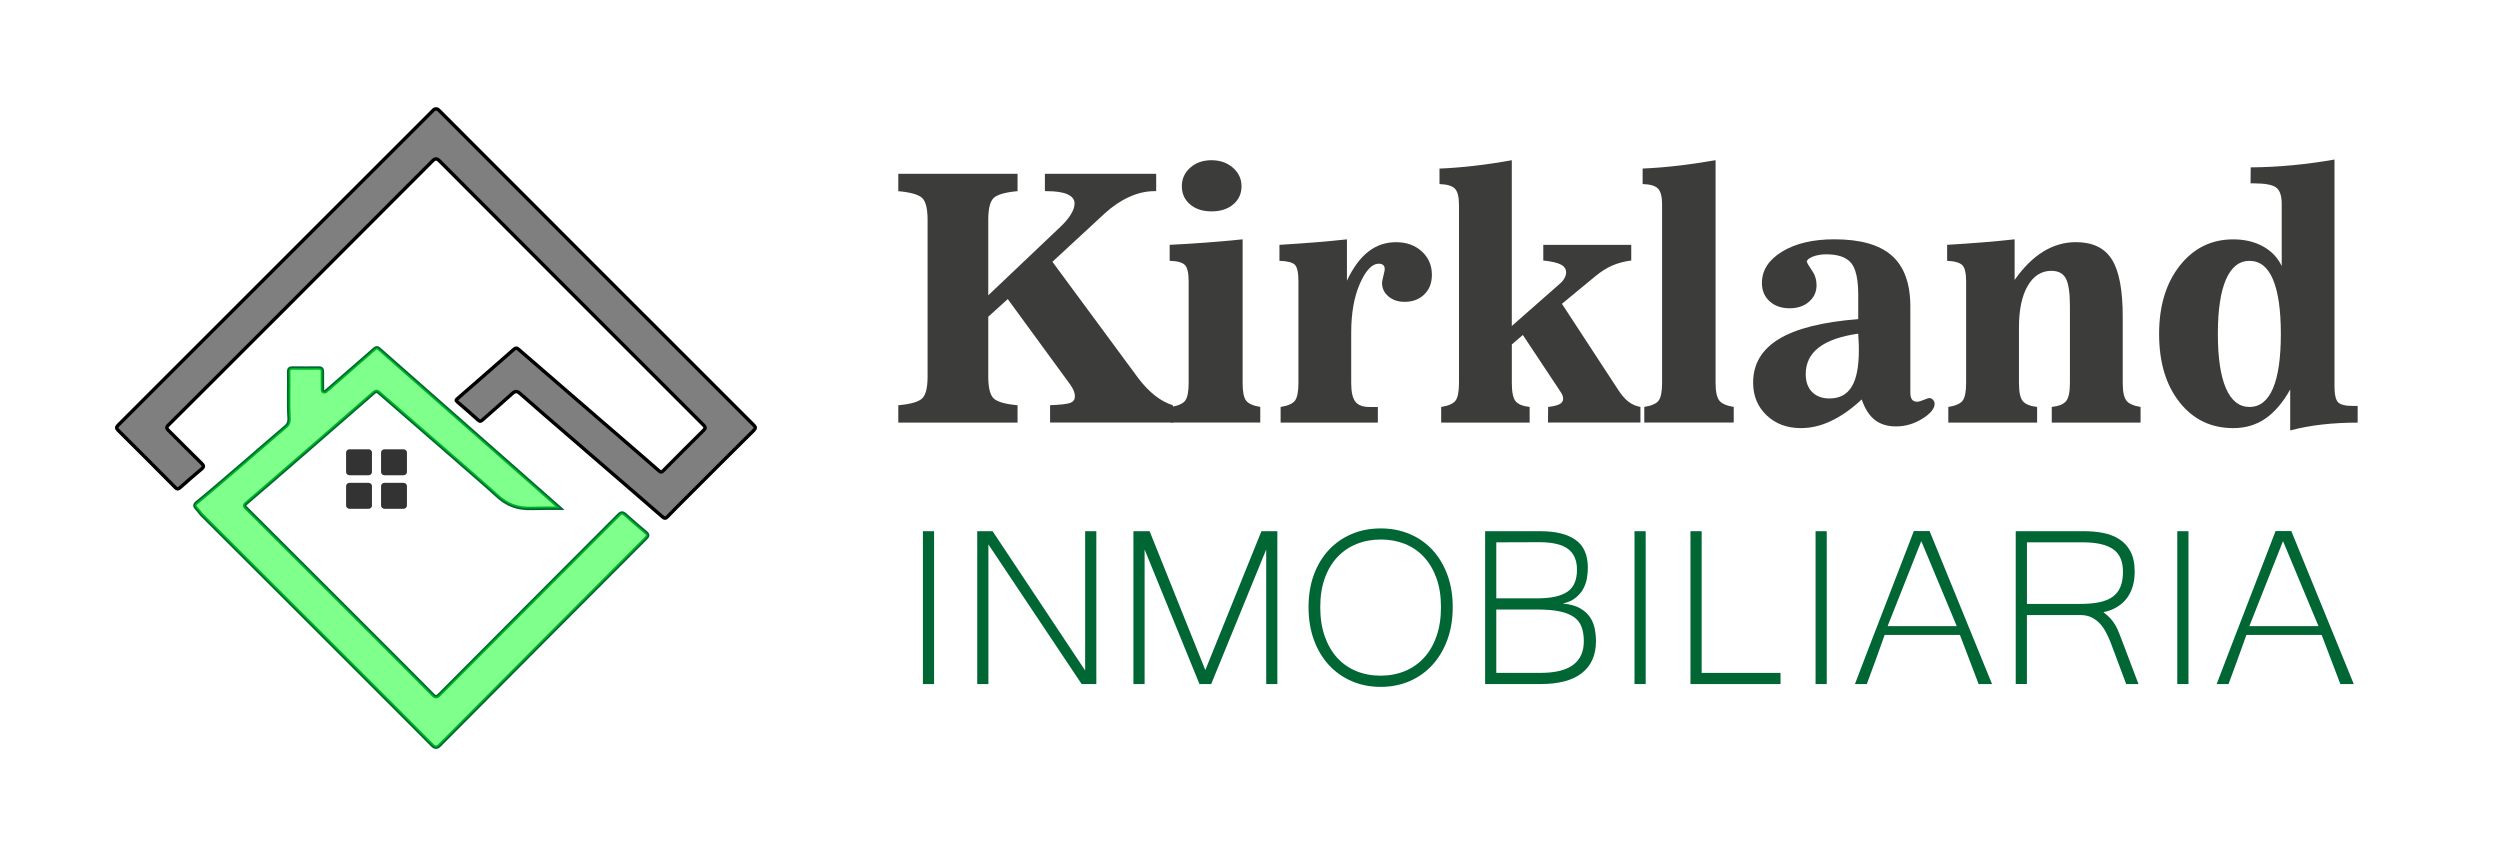 <?xml version="1.0" encoding="utf-8"?>
<svg version="1.1" id="Capa_1" xmlns="http://www.w3.org/2000/svg" xmlns:xlink="http://www.w3.org/1999/xlink" x="0px" y="0px"
        viewBox="0 0 727.13 247.08" style="enable-background:new 0 0 727.13 247.08;" xml:space="preserve">
    <style type="text/css">
        .st0{fill:#3C3C3B;}
        .st1{fill:#006633;}
        .st4{opacity: 2;}
        <!-- .st3 {stroke-width: 4;animation: trazar 5s ease-out infinite forwards;}     -->
        <!-- #trazo1 {stroke-dasharray: 749.10; stroke-dashoffset: 749.10;}
        #trazo2 {stroke-dasharray: 627.88; stroke-dashoffset: 627.881;} -->
        <!-- @keyframes trazar {
            80% {stroke-dashoffset: 0; stroke-width: 4;}  
            90% {stroke-width: 2; opacity: 2;}
            100% {opacity: 1; stroke-dashoffset: 0;}
        } -->
    </style>
    <g>
        <path id="trazo1" class="st3" fill="none" stroke="#000"  d="M127.68,32.09c0,0,89.2,89.28,91.46,91.47c0.63,0.61,0.75,0.96,0.06,1.65c-6.62,6.56-13.2,13.15-19.79,19.74
            c-1.76,1.76-3.54,3.52-5.26,5.32c-0.54,0.57-0.87,0.57-1.47,0.05c-4.42-3.9-38.47-33.19-41.42-35.86
            c-0.88-0.79-1.44-0.75-2.27,0.01c-2.85,2.58-5.77,5.1-8.65,7.65c-0.39,0.35-0.69,0.57-1.21,0.11c-2.02-1.81-4.05-3.6-6.12-5.36
            c-0.56-0.48-0.24-0.68,0.11-0.98c3.26-2.85,14.15-12.32,16.3-14.25c0.59-0.53,0.92-0.48,1.5,0.04
            c7.17,6.28,38.75,33.45,40.75,35.26c0.55,0.5,0.83,0.39,1.27-0.07c3.88-3.92,7.77-7.83,11.7-11.71c0.63-0.62,0.55-0.97-0.05-1.56
            c-10.82-10.77-70.8-70.79-76.71-76.75c-0.82-0.83-1.29-0.85-2.13,0c-9.31,9.37-75.35,75.46-76.76,76.77
            c-0.67,0.62-0.55,1.02,0.03,1.59c3.21,3.17,6.36,6.39,9.59,9.53c0.7,0.69,0.78,1.05-0.03,1.71c-2.09,1.72-4.11,3.54-6.15,5.33
            c-0.47,0.41-0.83,0.62-1.41,0.04c-5.51-5.56-11.05-11.1-16.61-16.62c-0.65-0.65-0.61-0.98,0.04-1.62
            c6.16-6.13,91.51-91.47,91.51-91.47C126.43,31.57,127.16,31.51,127.68,32.09z"></path>
        <path id="trazo2" class="st3" fill="none" stroke="#006633"  d="M162.91,147.82c-3,0-5.48-0.03-8.31,0.06c-4.21,0.12-7.2-1.06-10.24-3.9c-3.49-3.25-31.59-27.53-34.2-29.84
            c-0.59-0.52-0.99-0.32-1.46,0.09c-2.09,1.84-34.72,30.23-37.06,32.13c-0.78,0.63-0.52,0.95,0.01,1.47
            c4.59,4.57,53.18,53.08,54.2,54.21c0.7,0.78,1.22,0.77,1.91,0.05c1.94-2.01,48.06-48.16,52.24-52.37c0.69-0.7,1.18-0.64,1.87-0.02
            c1.95,1.75,3.92,3.47,5.94,5.14c0.79,0.65,0.73,1.04,0.03,1.73c-7.18,7.14-59.06,59.22-59.89,60.11c-0.72,0.78-1.41,0.9-2.21,0.08
            c-3.04-3.14-63.97-63.98-67.13-67.1c-0.31-0.3-0.52-0.7-0.81-1.02c-1.52-1.68-1.55-1.71,0.24-3.12
            c3.93-3.11,23.9-20.51,25.09-21.45c0.88-0.7,1.01-1.64,0.95-2.56c-0.29-4.46-0.01-8.93-0.13-13.39c-0.02-0.79,0.34-1.09,1.11-1.08
            c2.54,0.02,5.08,0.05,7.62,0c0.91-0.02,1.11,0.39,1.1,1.18c-0.03,1.71,0.01,3.42,0.01,5.13c0,0.72,0.71,0.7,0.94,0.51
            c3.81-3.27,13.3-11.62,14.3-12.46c0.47-0.4,0.85-0.27,1.26,0.1C117.55,107.94,159.15,144.47,162.91,147.82z"></path>
        <g>
            <path class="st3" fill="rgba(0, 0, 0, 0.6)"  d="M107.22,147.96h-5.59c-0.53,0-0.96-0.43-0.96-0.96v-5.59c0-0.53,0.43-0.96,0.96-0.96h5.59
                c0.53,0,0.96,0.43,0.96,0.96V147C108.19,147.53,107.76,147.96,107.22,147.96z"></path>
            <path class="st3" fill="rgba(0, 0, 0, 0.6)"  d="M107.22,138.21h-5.59c-0.53,0-0.96-0.43-0.96-0.96v-5.59c0-0.53,0.43-0.96,0.96-0.96h5.59
                c0.53,0,0.96,0.43,0.96,0.96v5.59C108.19,137.78,107.76,138.21,107.22,138.21z"></path>
            <path class="st3" fill="rgba(0, 0, 0, 0.6)"  d="M117.39,138.21h-5.59c-0.53,0-0.96-0.43-0.96-0.96v-5.59c0-0.53,0.43-0.96,0.96-0.96h5.59
                c0.53,0,0.96,0.43,0.96,0.96v5.59C118.35,137.78,117.92,138.21,117.39,138.21z"></path>
            <path class="st3" fill="rgba(0, 0, 0, 0.6)"  d="M117.39,147.96h-5.59c-0.53,0-0.96-0.43-0.96-0.96v-5.59c0-0.53,0.43-0.96,0.96-0.96h5.59
                c0.53,0,0.96,0.43,0.96,0.96V147C118.35,147.53,117.92,147.96,117.39,147.96z"></path>
        </g>
    </g>
    <g>
        <path class="" fill="rgba(0, 0, 0, 0.5)" stroke=""  d="M127.68,32.09c0,0,89.2,89.28,91.46,91.47c0.63,0.61,0.75,0.96,0.06,1.65c-6.62,6.56-13.2,13.15-19.79,19.74
            c-1.76,1.76-3.54,3.52-5.26,5.32c-0.54,0.57-0.87,0.57-1.47,0.05c-4.42-3.9-38.47-33.19-41.42-35.86
            c-0.88-0.79-1.44-0.75-2.27,0.01c-2.85,2.58-5.77,5.1-8.65,7.65c-0.39,0.35-0.69,0.57-1.21,0.11c-2.02-1.81-4.05-3.6-6.12-5.36
            c-0.56-0.48-0.24-0.68,0.11-0.98c3.26-2.85,14.15-12.32,16.3-14.25c0.59-0.53,0.92-0.48,1.5,0.04
            c7.17,6.28,38.75,33.45,40.75,35.26c0.55,0.5,0.83,0.39,1.27-0.07c3.88-3.92,7.77-7.83,11.7-11.71c0.63-0.62,0.55-0.97-0.05-1.56
            c-10.82-10.77-70.8-70.79-76.71-76.75c-0.82-0.83-1.29-0.85-2.13,0c-9.31,9.37-75.35,75.46-76.76,76.77
            c-0.67,0.62-0.55,1.02,0.03,1.59c3.21,3.17,6.36,6.39,9.59,9.53c0.7,0.69,0.78,1.05-0.03,1.71c-2.09,1.72-4.11,3.54-6.15,5.33
            c-0.47,0.41-0.83,0.62-1.41,0.04c-5.51-5.56-11.05-11.1-16.61-16.62c-0.65-0.65-0.61-0.98,0.04-1.62
            c6.16-6.13,91.51-91.47,91.51-91.47C126.43,31.57,127.16,31.51,127.68,32.09z"></path>
        <path class="" fill="rgba(0, 255, 25, 0.5)" stroke=""  d="M162.91,147.82c-3,0-5.48-0.03-8.31,0.06c-4.21,0.12-7.2-1.06-10.24-3.9c-3.49-3.25-31.59-27.53-34.2-29.84
            c-0.59-0.52-0.99-0.32-1.46,0.09c-2.09,1.84-34.72,30.23-37.06,32.13c-0.78,0.63-0.52,0.95,0.01,1.47
            c4.59,4.57,53.18,53.08,54.2,54.21c0.7,0.78,1.22,0.77,1.91,0.05c1.94-2.01,48.06-48.16,52.24-52.37c0.69-0.7,1.18-0.64,1.87-0.02
            c1.95,1.75,3.92,3.47,5.94,5.14c0.79,0.65,0.73,1.04,0.03,1.73c-7.18,7.14-59.06,59.22-59.89,60.11c-0.72,0.78-1.41,0.9-2.21,0.08
            c-3.04-3.14-63.97-63.98-67.13-67.1c-0.31-0.3-0.52-0.7-0.81-1.02c-1.52-1.68-1.55-1.71,0.24-3.12
            c3.93-3.11,23.9-20.51,25.09-21.45c0.88-0.7,1.01-1.64,0.95-2.56c-0.29-4.46-0.01-8.93-0.13-13.39c-0.02-0.79,0.34-1.09,1.11-1.08
            c2.54,0.02,5.08,0.05,7.62,0c0.91-0.02,1.11,0.39,1.1,1.18c-0.03,1.71,0.01,3.42,0.01,5.13c0,0.72,0.71,0.7,0.94,0.51
            c3.81-3.27,13.3-11.62,14.3-12.46c0.47-0.4,0.85-0.27,1.26,0.1C117.55,107.94,159.15,144.47,162.91,147.82z"></path>
        <g>
            <path  fill="rgba(0, 0, 0, 0.5)" d="M107.22,147.96h-5.59c-0.53,0-0.96-0.43-0.96-0.96v-5.59c0-0.53,0.43-0.96,0.96-0.96h5.59
                c0.53,0,0.96,0.43,0.96,0.96V147C108.19,147.53,107.76,147.96,107.22,147.96z"></path>
            <path  fill="rgba(0, 0, 0, 0.5)" d="M107.22,138.21h-5.59c-0.53,0-0.96-0.43-0.96-0.96v-5.59c0-0.53,0.43-0.96,0.96-0.96h5.59
                c0.53,0,0.96,0.43,0.96,0.96v5.59C108.19,137.78,107.76,138.21,107.22,138.21z"></path>
            <path  fill="rgba(0, 0, 0, 0.5)" d="M117.39,138.21h-5.59c-0.53,0-0.96-0.43-0.96-0.96v-5.59c0-0.53,0.43-0.96,0.96-0.96h5.59
                c0.53,0,0.96,0.43,0.96,0.96v5.59C118.35,137.78,117.92,138.21,117.39,138.21z"></path>
            <path  fill="rgba(0, 0, 0, 0.5)" d="M117.39,147.96h-5.59c-0.53,0-0.96-0.43-0.96-0.96v-5.59c0-0.53,0.43-0.96,0.96-0.96h5.59
                c0.53,0,0.96,0.43,0.96,0.96V147C118.35,147.53,117.92,147.96,117.39,147.96z"></path>
        </g>
    </g>
    <g>
        <path class="st0" d="M269.79,63.94c0-3.23-0.53-5.35-1.57-6.35c-1.05-1-3.37-1.66-6.95-1.99v-5.04h34.69v5.04
            c-3.59,0.32-5.9,0.99-6.95,1.99c-1.05,1-1.57,3.12-1.57,6.35v21.95l20.93-19.87c1.32-1.23,2.35-2.44,3.08-3.63
            c0.73-1.19,1.09-2.26,1.09-3.2c0-1.16-0.68-2.05-2.04-2.67c-1.36-0.61-3.36-0.92-6.01-0.92h-0.58v-5.04h32.37v5.04h-0.58
            c-2.36,0-4.77,0.56-7.24,1.67c-2.47,1.11-4.82,2.69-7.05,4.72l-15.31,14.15l24.91,33.77c1.58,2.1,3.23,3.82,4.94,5.16
            c1.71,1.34,3.44,2.27,5.18,2.79v5.04h-35.71v-5.04c3.2-0.13,5.2-0.37,6.01-0.73c0.81-0.35,1.21-0.98,1.21-1.89
            c0-0.94-0.4-1.99-1.21-3.15l-0.05-0.1l-18.27-25l-5.67,5.14v17.4c0,3.23,0.52,5.35,1.57,6.35c1.05,1,3.37,1.66,6.95,1.99v5.04
            h-34.69v-5.04c3.59-0.32,5.9-0.99,6.95-1.99c1.05-1,1.57-3.12,1.57-6.35V63.94z"/>
        <path class="st0" d="M340.54,122.91v-4.55c2.07-0.32,3.45-0.92,4.14-1.79c0.69-0.87,1.04-2.6,1.04-5.18V81.82
            c0-2.42-0.36-4-1.09-4.75c-0.73-0.74-2.2-1.15-4.43-1.21v-4.65c3.29-0.16,6.72-0.37,10.27-0.63c3.55-0.26,7.2-0.58,10.95-0.97
            v41.77c0,2.58,0.35,4.31,1.04,5.18c0.69,0.87,2.06,1.47,4.09,1.79v4.55H340.54z M343.74,54.16c0-2.16,0.82-3.96,2.45-5.4
            c1.63-1.44,3.69-2.16,6.18-2.16c2.49,0,4.56,0.73,6.23,2.18c1.66,1.45,2.5,3.25,2.5,5.38c0,2.16-0.8,3.92-2.4,5.28
            c-1.6,1.36-3.71,2.04-6.32,2.04c-2.58,0-4.67-0.68-6.25-2.04C344.53,58.08,343.74,56.32,343.74,54.16z"/>
        <path class="st0" d="M372.47,122.91v-4.55c2.07-0.32,3.45-0.92,4.14-1.79c0.69-0.87,1.04-2.6,1.04-5.18V81.82
            c0-2.52-0.35-4.13-1.04-4.82c-0.7-0.69-2.19-1.07-4.48-1.14v-4.65c3.78-0.23,7.27-0.47,10.47-0.73c3.2-0.26,6.25-0.55,9.16-0.87
            v12.02c1.78-3.78,3.84-6.59,6.2-8.43s5.05-2.76,8.09-2.76s5.53,0.9,7.49,2.69s2.93,4.06,2.93,6.81c0,2.36-0.73,4.26-2.21,5.69
            c-1.47,1.44-3.38,2.16-5.74,2.16c-1.87,0-3.43-0.52-4.68-1.57c-1.24-1.05-1.87-2.35-1.87-3.9c0-0.16,0.02-0.35,0.05-0.56
            c0.03-0.21,0.08-0.44,0.15-0.7l0.48-2.08c0.03-0.1,0.05-0.21,0.07-0.34c0.02-0.13,0.02-0.29,0.02-0.48c0-0.45-0.14-0.81-0.44-1.07
            c-0.29-0.26-0.71-0.39-1.26-0.39c-1.97,0-3.8,1.92-5.5,5.77c-1.7,3.84-2.54,8.62-2.54,14.34v14.58c0,2.58,0.4,4.39,1.21,5.43
            c0.81,1.03,2.16,1.55,4.07,1.55h2.47v4.55H372.47z"/>
        <path class="st0" d="M439.72,111.38c0,2.65,0.36,4.42,1.09,5.31c0.73,0.89,2.09,1.45,4.09,1.67v4.55h-25.73v-4.55
            c2.07-0.32,3.45-0.92,4.14-1.79c0.69-0.87,1.04-2.6,1.04-5.18v-51.8c0-2.33-0.4-3.9-1.19-4.72c-0.79-0.82-2.29-1.27-4.48-1.33
            v-4.51c3.17-0.13,6.48-0.39,9.93-0.78c3.46-0.39,7.15-0.94,11.1-1.65v48.21l14.1-12.4c0.52-0.45,0.93-0.97,1.24-1.55
            c0.31-0.58,0.46-1.11,0.46-1.6c0-1-0.5-1.77-1.5-2.3c-1-0.53-2.71-0.93-5.14-1.19v-4.55h25.58v4.55c-2.04,0.26-3.87,0.74-5.5,1.45
            c-1.63,0.71-3.27,1.74-4.92,3.1l-9.74,8.04l16.09,24.61c1.13,1.78,2.21,3.06,3.25,3.85c1.03,0.79,2.2,1.3,3.49,1.53v4.55h-26.89
            l0.05-4.55c1.52-0.16,2.62-0.43,3.32-0.8c0.69-0.37,1.04-0.9,1.04-1.57c0-0.36-0.07-0.71-0.22-1.07c-0.15-0.35-0.38-0.76-0.7-1.21
            l-10.8-16.28l-3.2,2.76V111.38z"/>
        <path class="st0" d="M483.43,59.58c0-2.33-0.4-3.9-1.19-4.72c-0.79-0.82-2.29-1.27-4.48-1.33v-4.51c3.13-0.13,6.43-0.39,9.88-0.78
            c3.46-0.39,7.24-0.94,11.34-1.65v64.78c0,2.52,0.36,4.23,1.09,5.14c0.73,0.9,2.12,1.52,4.19,1.84v4.55h-26.02v-4.55
            c2.07-0.32,3.45-0.92,4.14-1.79c0.69-0.87,1.04-2.6,1.04-5.18V59.58z"/>
        <path class="st0" d="M541.48,116.18c-2.94,2.75-5.89,4.82-8.84,6.23s-5.9,2.11-8.84,2.11c-4.04,0-7.37-1.24-9.98-3.73
            c-2.62-2.49-3.92-5.65-3.92-9.5c0-5.43,2.51-9.66,7.53-12.7c5.02-3.04,12.7-4.96,23.04-5.77V85.7c0-4.49-0.7-7.57-2.08-9.23
            c-1.39-1.66-3.8-2.5-7.22-2.5c-1.52,0-2.84,0.23-3.97,0.7c-1.13,0.47-1.7,0.96-1.7,1.48c0,0.06,0.1,0.26,0.29,0.58
            c0.1,0.16,0.16,0.27,0.19,0.34l1.4,2.18c0.29,0.45,0.53,1.01,0.7,1.67c0.18,0.66,0.27,1.33,0.27,2.01c0,1.94-0.73,3.55-2.18,4.82
            c-1.45,1.28-3.34,1.91-5.67,1.91c-2.39,0-4.33-0.68-5.81-2.03c-1.49-1.36-2.23-3.13-2.23-5.33c0-3.68,1.95-6.72,5.86-9.11
            c3.91-2.39,8.98-3.59,15.21-3.59c7.56,0,13.13,1.58,16.72,4.75c3.58,3.17,5.38,8.11,5.38,14.83v25c0,0.9,0.16,1.57,0.48,2.01
            s0.82,0.65,1.5,0.65c0.45,0,1.09-0.18,1.91-0.53c0.82-0.35,1.38-0.53,1.67-0.53c0.39,0,0.73,0.17,1.04,0.51
            c0.31,0.34,0.46,0.72,0.46,1.14c0,1.42-1.2,2.88-3.58,4.36c-2.39,1.49-4.94,2.23-7.66,2.23c-2.49,0-4.54-0.63-6.15-1.89
            C543.69,120.88,542.41,118.89,541.48,116.18z M540.46,97.04c-5.14,0.74-8.96,2.09-11.48,4.05c-2.52,1.95-3.78,4.53-3.78,7.73
            c0,2.2,0.61,3.92,1.84,5.18s2.92,1.89,5.09,1.89c2.91,0,5.05-1.14,6.44-3.42c1.39-2.28,2.08-5.81,2.08-10.59
            c0-0.55-0.01-1.15-0.02-1.79C540.61,99.44,540.56,98.43,540.46,97.04z"/>
        <path class="st0" d="M617.4,111.38c0,2.52,0.36,4.23,1.07,5.14c0.71,0.9,2.08,1.52,4.12,1.84v4.55h-25.83v-4.55
            c2.04-0.23,3.42-0.79,4.17-1.7c0.74-0.9,1.11-2.67,1.11-5.28V89.09c0-3.97-0.4-6.69-1.21-8.14s-2.2-2.18-4.17-2.18
            c-2.91,0-5.21,1.46-6.9,4.38c-1.7,2.92-2.54,6.95-2.54,12.09v16.14c0,2.62,0.37,4.38,1.11,5.28c0.74,0.9,2.13,1.47,4.17,1.7v4.55
            h-25.83v-4.55c2.07-0.32,3.45-0.92,4.14-1.79c0.69-0.87,1.04-2.6,1.04-5.18V81.82c0-2.39-0.37-3.96-1.11-4.7
            c-0.74-0.74-2.21-1.16-4.41-1.26v-4.65c3.78-0.23,7.27-0.47,10.47-0.73c3.2-0.26,6.25-0.55,9.16-0.87v11.82
            c2.58-3.68,5.36-6.44,8.33-8.26c2.97-1.82,6.14-2.74,9.5-2.74c4.85,0,8.33,1.67,10.44,5.02c2.12,3.34,3.17,8.88,3.17,16.6V111.38z"
            />
        <path class="st0" d="M654.62,48.68c4.07-0.03,8.15-0.24,12.23-0.63c4.09-0.39,8.13-0.94,12.14-1.65v65.9c0,2.42,0.35,3.99,1.04,4.7
            c0.69,0.71,2.14,1.07,4.34,1.07h1.36v4.85c-3.65,0-7.11,0.19-10.37,0.56c-3.26,0.37-6.35,0.94-9.25,1.72v-11.92
            c-2.13,3.81-4.55,6.64-7.24,8.48s-5.81,2.76-9.33,2.76c-6.43,0-11.63-2.5-15.6-7.51c-3.97-5.01-5.96-11.63-5.96-19.87
            c0-8.17,2.01-14.8,6.03-19.89c4.02-5.09,9.2-7.63,15.53-7.63c3.29,0,6.18,0.68,8.65,2.04c2.47,1.36,4.29,3.26,5.45,5.72V59.29
            c0-2.36-0.54-3.94-1.62-4.75c-1.08-0.81-3.25-1.21-6.52-1.21h-0.92L654.62,48.68z M654.28,118.36c3,0,5.27-1.79,6.81-5.38
            s2.3-8.87,2.3-15.84c0-7.01-0.77-12.31-2.3-15.89c-1.53-3.59-3.8-5.38-6.81-5.38c-3,0-5.29,1.81-6.86,5.43
            c-1.57,3.62-2.35,8.9-2.35,15.84c0,6.91,0.78,12.18,2.35,15.8C648.99,116.55,651.27,118.36,654.28,118.36z"/>
    </g>
    <g>
        <path class="st1" d="M271.68,198.96h-3.25V154.5h3.25V198.96z"/>
        <path class="st1" d="M318.86,198.96h-4.26l-27.12-40.61v40.61h-3.25V154.5h4.47l26.92,40.52V154.5h3.25V198.96z"/>
        <path class="st1" d="M371.53,198.96h-3.25v-39.14l-16,39.14h-3.41l-15.96-39.14v39.14h-3.25V154.5h4.71l16.2,40.4l16.32-40.4h4.63
            V198.96z"/>
        <path class="st1" d="M401.58,153.69c3.03,0,5.83,0.54,8.41,1.62c2.57,1.08,4.78,2.63,6.64,4.63c1.85,2,3.3,4.41,4.34,7.23
            c1.04,2.82,1.56,5.96,1.56,9.42c0,3.44-0.51,6.58-1.54,9.42c-1.03,2.84-2.47,5.29-4.32,7.33c-1.85,2.04-4.06,3.63-6.62,4.75
            c-2.56,1.12-5.38,1.69-8.47,1.69s-5.92-0.56-8.49-1.69c-2.57-1.12-4.79-2.7-6.64-4.73c-1.85-2.03-3.3-4.47-4.32-7.31
            c-1.03-2.84-1.54-6-1.54-9.46c0-3.49,0.52-6.65,1.56-9.46c1.04-2.81,2.5-5.22,4.37-7.21c1.87-1.99,4.08-3.53,6.64-4.61
            C395.71,154.23,398.52,153.69,401.58,153.69z M401.54,196.52c2.54,0,4.89-0.44,7.04-1.32c2.15-0.88,4.01-2.17,5.58-3.88
            c1.57-1.71,2.79-3.8,3.65-6.27c0.87-2.48,1.3-5.3,1.3-8.47c0-3.19-0.44-6.01-1.32-8.45c-0.88-2.44-2.1-4.49-3.65-6.15
            c-1.56-1.66-3.4-2.92-5.52-3.78c-2.13-0.85-4.45-1.28-6.96-1.28c-2.57,0-4.93,0.43-7.09,1.3c-2.15,0.87-4.01,2.13-5.58,3.8
            c-1.57,1.67-2.8,3.72-3.67,6.15c-0.88,2.44-1.32,5.24-1.32,8.41c0,3.17,0.43,5.99,1.3,8.47c0.87,2.48,2.08,4.57,3.63,6.27
            s3.41,3,5.56,3.88C396.64,196.08,398.99,196.52,401.54,196.52z"/>
        <path class="st1" d="M464.19,186.49c0,4.03-1.36,7.12-4.08,9.26c-2.72,2.14-6.72,3.21-12,3.21h-16.16V154.5h16.08
            c4.47,0,7.88,0.85,10.25,2.54c2.37,1.69,3.55,4.39,3.55,8.1c0,1.03-0.1,2.09-0.3,3.19c-0.2,1.1-0.58,2.12-1.12,3.07
            c-0.54,0.95-1.29,1.79-2.23,2.54c-0.95,0.75-2.17,1.28-3.65,1.6c2.08,0.19,3.76,0.64,5.01,1.36c1.26,0.72,2.23,1.59,2.92,2.62
            c0.69,1.03,1.15,2.16,1.38,3.39C464.08,184.13,464.19,185.33,464.19,186.49z M435.2,174.03h11.94c3.95,0,6.86-0.64,8.73-1.91
            c1.87-1.27,2.8-3.41,2.8-6.42c0-2.71-0.87-4.72-2.6-6.03c-1.73-1.31-4.51-1.97-8.32-1.97l-12.55,0.04V174.03z M435.2,195.71h12.87
            c8.39,0,12.59-3.07,12.59-9.22c0-1.6-0.22-2.98-0.65-4.14c-0.43-1.16-1.17-2.12-2.21-2.86c-1.04-0.74-2.42-1.3-4.14-1.66
            c-1.72-0.37-3.88-0.55-6.48-0.55H435.2V195.71z"/>
        <path class="st1" d="M478.65,198.96h-3.25V154.5h3.25V198.96z"/>
        <path class="st1" d="M517.87,198.96h-26.19V154.5h3.25v41.21h22.94V198.96z"/>
        <path class="st1" d="M531.31,198.96h-3.25V154.5h3.25V198.96z"/>
        <path class="st1" d="M579.39,198.96h-3.9l-5.44-14.29h-21.89c-0.79,2.25-1.64,4.62-2.56,7.13c-0.92,2.5-1.8,4.89-2.64,7.17h-3.45
            c1.46-3.84,2.9-7.61,4.32-11.29c1.42-3.68,2.83-7.34,4.24-10.98c1.41-3.64,2.82-7.3,4.24-10.98c1.42-3.68,2.86-7.43,4.33-11.25
            h4.59L579.39,198.96z M569.12,182.11l-10.31-24.73l-9.79,24.73H569.12z"/>
        <path class="st1" d="M621.98,198.96h-3.57l-4.43-11.82c-0.43-1.14-0.91-2.21-1.44-3.21c-0.53-1-1.14-1.87-1.85-2.62
            c-0.7-0.74-1.51-1.33-2.42-1.77c-0.91-0.43-1.97-0.65-3.19-0.65h-15.55v20.06h-3.25V154.5h20.02c1.87,0,3.68,0.17,5.42,0.51
            c1.75,0.34,3.3,0.94,4.67,1.81c1.37,0.87,2.46,2.06,3.27,3.59c0.81,1.53,1.22,3.49,1.22,5.87c0,1.49-0.18,2.88-0.55,4.16
            c-0.37,1.29-0.92,2.44-1.66,3.45c-0.75,1.02-1.69,1.88-2.84,2.6s-2.5,1.24-4.04,1.56c0.84,0.65,1.53,1.27,2.07,1.87
            c0.54,0.6,1.01,1.23,1.4,1.91c0.39,0.68,0.74,1.42,1.06,2.23c0.31,0.81,0.67,1.75,1.08,2.8L621.98,198.96z M589.54,175.65h15.43
            c2.19,0,4.07-0.16,5.64-0.49c1.57-0.32,2.86-0.86,3.88-1.6c1.01-0.74,1.77-1.71,2.25-2.9c0.49-1.19,0.73-2.65,0.73-4.39
            c0-3.06-0.97-5.24-2.9-6.56c-1.94-1.31-4.83-1.97-8.67-1.97h-16.36V175.65z"/>
        <path class="st1" d="M636.52,198.96h-3.25V154.5h3.25V198.96z"/>
        <path class="st1" d="M684.6,198.96h-3.9l-5.44-14.29h-21.89c-0.79,2.25-1.64,4.62-2.56,7.13c-0.92,2.5-1.8,4.89-2.64,7.17h-3.45
            c1.46-3.84,2.9-7.61,4.32-11.29c1.42-3.68,2.83-7.34,4.24-10.98c1.41-3.64,2.82-7.3,4.24-10.98c1.42-3.68,2.86-7.43,4.33-11.25
            h4.59L684.6,198.96z M674.33,182.11l-10.31-24.73l-9.79,24.73H674.33z"/>
    </g>
</svg>
